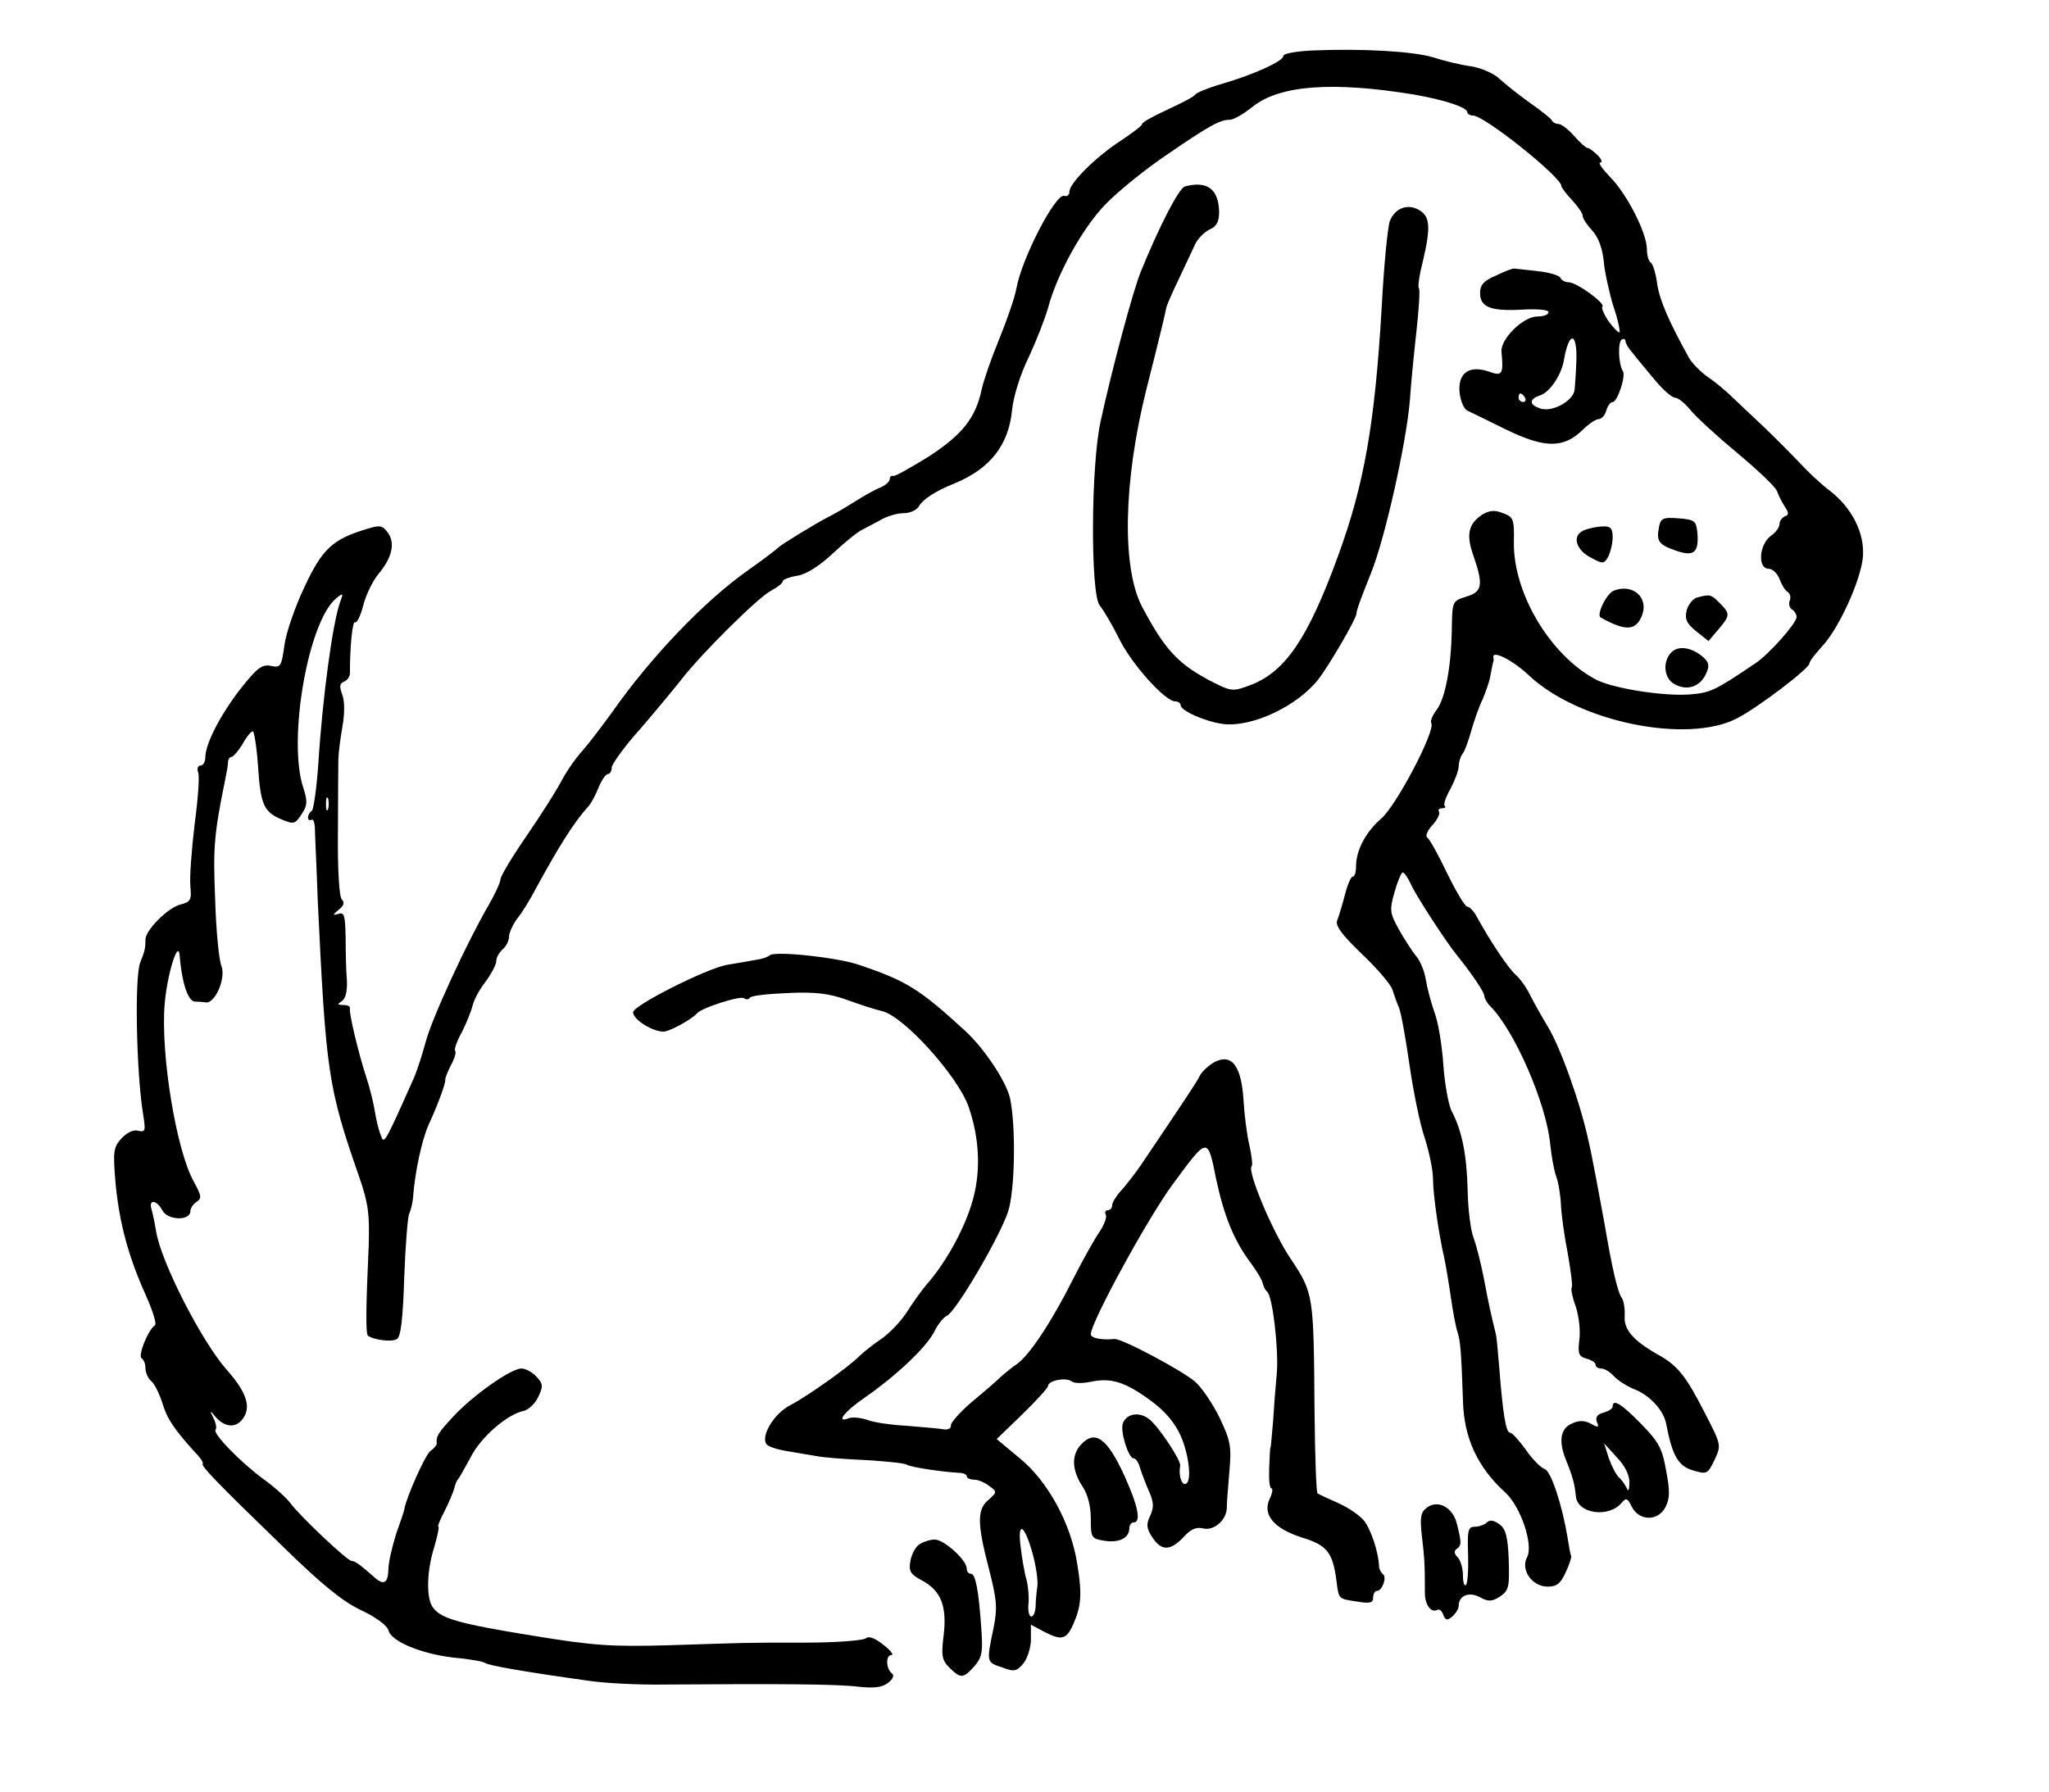 <?xml version="1.0" standalone="no"?>
<!DOCTYPE svg PUBLIC "-//W3C//DTD SVG 20010904//EN"
 "http://www.w3.org/TR/2001/REC-SVG-20010904/DTD/svg10.dtd">
<svg version="1.0" xmlns="http://www.w3.org/2000/svg"
 width="479pt" height="419pt" viewBox="0 0 479 419"
 preserveAspectRatio="xMidYMid meet">
<g transform="translate(0,419) scale(0.1,-0.1)"
fill="#000000" stroke="none">
<path d="M3068 4072 c-38 -2 -68 -7 -68 -13 0 -12 -68 -43 -143 -65 -32 -9
-60 -21 -63 -25 -2 -5 -32 -20 -64 -35 -33 -15 -60 -30 -60 -34 0 -4 -23 -21
-50 -39 -57 -37 -120 -99 -120 -119 0 -8 -5 -12 -12 -10 -20 7 -100 -147 -112
-217 -4 -22 -23 -76 -41 -120 -18 -44 -36 -96 -40 -115 -14 -67 -45 -106 -123
-157 -42 -26 -79 -47 -84 -46 -4 2 -8 -2 -8 -7 0 -6 -10 -15 -22 -20 -13 -5
-41 -21 -63 -35 -22 -14 -47 -28 -55 -32 -30 -15 -115 -67 -120 -73 -3 -3 -35
-28 -72 -54 -101 -71 -227 -203 -316 -330 -24 -33 -55 -74 -70 -91 -15 -16
-38 -49 -50 -72 -12 -23 -49 -81 -82 -129 -33 -48 -60 -93 -60 -100 0 -7 -13
-35 -28 -61 -49 -84 -133 -265 -147 -320 -8 -29 -20 -67 -28 -85 -70 -157 -69
-154 -77 -132 -5 12 -11 37 -14 57 -3 19 -12 55 -20 79 -18 55 -41 151 -38
161 1 4 -6 7 -15 7 -15 0 -15 2 -4 9 9 6 13 23 12 48 -2 21 -3 66 -3 100 -1
52 -3 61 -17 56 -14 -4 -14 -3 1 10 12 9 14 17 7 24 -6 6 -10 69 -9 159 0 82
1 158 1 169 0 11 4 44 9 73 6 33 6 62 0 78 -7 19 -6 26 4 30 8 3 15 13 14 22
0 60 6 121 12 117 4 -3 13 15 19 39 6 24 22 57 35 73 33 39 40 73 23 97 -13
18 -19 19 -53 8 -76 -23 -101 -46 -142 -134 -22 -46 -43 -107 -47 -136 -7 -51
-9 -54 -32 -49 -21 4 -32 -5 -71 -54 -48 -62 -82 -129 -82 -160 0 -10 -5 -19
-11 -19 -6 0 -9 -7 -6 -15 4 -8 0 -63 -8 -122 -7 -59 -12 -124 -10 -145 3 -32
1 -37 -23 -43 -29 -7 -82 -60 -82 -82 0 -19 -1 -26 -12 -53 -14 -34 -9 -258 6
-352 7 -43 6 -46 -11 -42 -11 3 -26 -4 -39 -18 -19 -21 -20 -30 -14 -104 9
-94 30 -172 71 -263 16 -36 26 -67 21 -70 -16 -11 -40 -71 -31 -77 5 -3 9 -13
9 -23 0 -10 6 -24 13 -30 8 -6 19 -29 26 -50 11 -38 28 -63 77 -117 12 -12 20
-24 18 -27 -5 -4 31 -42 187 -193 90 -88 140 -129 183 -149 34 -16 61 -36 64
-47 6 -26 76 -55 152 -64 36 -3 70 -9 75 -13 10 -6 96 -21 240 -41 39 -6 120
-10 180 -9 273 2 404 1 451 -5 37 -4 56 -2 70 9 12 9 15 18 9 22 -14 11 -15
43 -1 43 6 0 -2 11 -19 24 -20 16 -34 21 -41 15 -7 -5 -70 -10 -140 -10 -155
0 -125 0 -317 -6 -139 -4 -179 -1 -320 22 -173 28 -215 40 -234 65 -17 20 -16
85 2 142 8 27 12 48 10 48 -3 0 4 17 15 38 10 20 20 44 22 52 2 8 5 17 8 20 3
3 16 26 30 52 24 48 87 102 125 109 11 3 26 17 33 32 12 25 12 31 -4 48 -9 10
-25 19 -35 19 -25 0 -115 -64 -160 -113 -36 -39 -40 -46 -38 -63 0 -3 -6 -11
-15 -17 -12 -9 -57 -110 -61 -137 0 -3 -9 -28 -19 -57 -9 -29 -18 -66 -18 -83
-1 -32 -11 -38 -33 -18 -33 29 -45 38 -53 38 -10 0 -122 106 -143 135 -8 11
-36 37 -64 57 -55 41 -119 107 -111 115 3 3 1 15 -5 27 -9 18 -8 19 3 5 21
-25 45 -29 62 -11 25 28 15 64 -34 119 -59 67 -153 251 -165 323 -3 19 -8 43
-11 53 -7 24 13 21 26 -4 13 -23 65 -24 65 -1 0 7 7 17 15 22 12 8 11 14 -7
47 -41 73 -78 299 -68 416 6 70 32 153 35 112 5 -62 19 -105 35 -107 8 0 20
-1 27 -2 21 -2 46 56 36 84 -6 14 -13 84 -15 157 -5 122 -3 150 24 283 3 14 6
31 6 38 0 6 4 12 8 12 4 0 16 14 26 30 9 17 20 30 24 30 3 0 9 -36 12 -79 6
-92 13 -109 55 -127 29 -12 32 -11 47 12 14 21 14 31 4 62 -37 111 11 389 77
443 16 13 17 12 10 -6 -18 -48 -42 -224 -52 -383 -4 -56 -11 -105 -15 -108 -5
-3 -9 -10 -9 -15 0 -6 3 -8 8 -6 4 3 7 -5 8 -16 0 -12 4 -92 7 -177 19 -398
24 -433 96 -640 22 -63 25 -88 23 -160 -7 -154 -7 -208 -2 -213 12 -10 56 -16
68 -8 9 5 14 48 17 145 3 76 8 142 12 149 3 6 8 25 9 41 4 55 20 130 36 166
23 50 40 98 39 105 -1 3 5 18 13 34 9 16 13 31 10 34 -3 2 4 23 16 44 11 22
22 50 25 62 2 11 15 36 29 54 14 19 26 41 26 49 0 9 7 21 15 28 8 7 15 20 15
30 0 9 9 28 19 42 11 13 30 44 43 69 55 101 89 155 123 193 6 6 17 26 24 44 7
17 17 32 22 32 5 0 9 7 9 15 0 8 30 50 68 92 37 43 79 94 94 113 46 60 182
195 211 209 15 8 27 18 27 22 0 4 16 10 35 13 22 4 52 24 82 52 27 25 57 50
68 55 11 6 31 16 45 24 14 8 37 15 52 15 15 0 31 7 36 16 9 16 39 36 82 53 85
35 128 90 136 173 3 30 19 83 39 123 18 39 38 90 45 115 21 79 80 186 134 242
29 30 93 82 142 115 102 70 126 83 149 83 9 0 33 14 54 31 63 50 187 59 376
28 70 -12 125 -30 125 -41 0 -4 6 -8 13 -8 27 0 207 -144 207 -165 0 -3 11
-18 25 -33 14 -15 25 -31 25 -37 0 -6 10 -21 23 -35 14 -16 23 -41 26 -70 2
-24 12 -71 22 -104 11 -32 17 -61 15 -63 -2 -2 -13 9 -25 25 -11 16 -18 32
-15 35 8 7 -60 57 -79 57 -8 0 -17 5 -19 10 -2 6 -26 13 -53 16 -28 3 -52 6
-55 6 -3 1 -22 -6 -42 -16 -29 -12 -38 -22 -38 -41 0 -33 24 -43 98 -39 36 2
62 0 62 -6 0 -6 -12 -10 -26 -10 -33 0 -86 -52 -84 -82 5 -54 2 -58 -29 -47
-46 16 -73 -3 -69 -48 2 -20 10 -39 18 -43 8 -4 50 -24 92 -45 89 -43 133 -44
178 0 14 14 31 25 37 25 7 0 15 9 18 20 3 11 10 20 15 20 11 0 31 60 24 72
-11 17 -12 68 -3 74 5 3 9 1 9 -4 0 -5 8 -18 18 -29 9 -12 32 -39 51 -62 19
-23 40 -41 47 -41 7 0 23 -13 36 -29 13 -16 62 -61 109 -100 48 -40 89 -79 93
-89 3 -9 11 -25 18 -36 10 -15 10 -20 1 -23 -7 -3 -13 -11 -13 -18 0 -8 -9
-20 -19 -27 -29 -20 -33 -78 -6 -78 9 0 20 -11 25 -24 5 -13 13 -27 19 -30 6
-4 8 -13 5 -20 -3 -8 -1 -17 5 -21 6 -3 11 -12 11 -18 -1 -15 -64 -86 -95
-107 -99 -67 -107 -70 -158 -74 -61 -4 -181 15 -218 36 -106 57 -192 202 -190
321 1 53 -1 58 -25 67 -20 8 -32 7 -50 -4 -32 -22 -37 -47 -19 -97 23 -67 20
-83 -17 -94 -32 -10 -33 -11 -34 -70 -1 -92 -15 -167 -35 -194 -10 -13 -16
-27 -13 -32 10 -18 -82 -193 -117 -223 -36 -31 -59 -74 -59 -112 0 -13 -3 -24
-8 -24 -4 0 -12 -19 -18 -42 -6 -24 -14 -50 -18 -60 -5 -12 10 -33 58 -79 36
-34 68 -72 71 -83 4 -12 10 -30 15 -41 5 -11 16 -72 25 -135 9 -63 25 -141 36
-172 10 -32 19 -74 19 -95 0 -37 14 -132 26 -183 3 -14 10 -54 15 -89 5 -35
12 -73 16 -85 7 -21 9 -45 13 -161 2 -87 34 -156 99 -215 36 -33 66 -122 51
-151 -16 -29 11 -69 48 -69 21 0 30 7 42 33 8 17 14 35 13 39 -2 3 -5 21 -8
40 -13 79 -39 158 -54 163 -9 3 -29 23 -44 45 -16 22 -32 40 -37 40 -10 0 -17
48 -25 150 -3 36 -6 72 -8 80 -12 49 -17 71 -28 130 -7 36 -18 79 -24 95 -7
17 -13 66 -14 110 -2 84 -13 141 -38 188 -7 15 -16 64 -19 109 -3 44 -12 99
-21 122 -8 23 -17 57 -20 76 -3 19 -13 44 -23 55 -9 11 -27 39 -40 62 -21 38
-22 45 -10 87 7 25 16 46 19 46 4 0 12 -12 19 -27 10 -24 84 -138 109 -168 33
-41 63 -85 63 -94 0 -5 6 -16 14 -24 56 -56 131 -227 140 -323 3 -28 9 -62 14
-75 5 -13 10 -43 11 -66 1 -23 8 -74 16 -114 7 -41 12 -76 9 -80 -2 -4 2 -24
10 -45 7 -22 11 -56 8 -77 -4 -33 -1 -39 17 -44 11 -3 21 -9 21 -14 0 -5 6 -9
13 -9 8 0 21 -8 30 -18 9 -10 31 -24 49 -31 35 -14 67 -49 73 -80 14 -74 28
-99 62 -109 33 -10 35 -9 51 24 16 35 16 35 -22 109 -44 86 -63 110 -104 134
-63 35 -86 61 -84 93 1 17 -2 35 -6 42 -10 12 -23 68 -41 174 -9 50 -31 168
-37 192 -20 93 -67 223 -96 270 -15 25 -34 59 -42 75 -8 17 -23 37 -33 46 -16
14 -57 74 -91 136 -7 13 -17 23 -22 23 -5 0 -26 35 -47 78 -20 42 -41 80 -46
83 -6 4 0 17 11 29 12 13 19 27 16 32 -3 4 0 8 7 8 7 0 10 3 6 6 -3 3 3 21 14
40 10 19 19 43 19 52 0 10 4 22 8 28 5 5 14 29 21 54 7 25 19 59 27 75 7 17
16 41 18 55 3 14 5 27 6 30 2 3 2 9 1 13 -3 18 46 -7 84 -43 115 -108 368
-160 485 -100 49 25 170 117 170 129 0 5 13 21 28 38 40 41 93 158 97 212 4
55 -26 114 -78 154 -19 14 -52 45 -73 68 -22 23 -59 60 -83 83 -24 22 -55 52
-70 66 -14 14 -40 36 -58 48 -18 13 -38 33 -45 46 -46 83 -68 133 -74 172 -3
24 -10 47 -15 50 -5 3 -9 17 -9 31 0 38 -47 130 -86 169 -18 19 -29 34 -23 34
6 0 3 8 -7 18 -10 9 -20 17 -23 16 -3 0 -17 12 -31 28 -13 15 -30 28 -36 28
-7 0 -14 4 -16 8 -1 4 -25 23 -52 42 -27 19 -59 45 -71 56 -12 12 -42 25 -66
29 -24 3 -64 13 -89 21 -46 14 -165 21 -282 16z m617 -729 c-1 -27 -3 -55 -4
-64 -2 -25 -49 -52 -77 -45 -29 8 -31 22 -5 31 24 7 51 48 57 83 12 70 32 66
29 -5z m-120 -83 c3 -5 1 -10 -4 -10 -6 0 -11 5 -11 10 0 6 2 10 4 10 3 0 8
-4 11 -10z m-2798 -962 c-3 -7 -5 -2 -5 12 0 14 2 19 5 13 2 -7 2 -19 0 -25z"/>
<path d="M2770 3754 c-14 -4 -60 -93 -103 -199 -18 -43 -69 -234 -94 -350 -23
-103 -24 -406 -2 -431 9 -11 29 -45 45 -77 29 -60 108 -147 131 -147 7 0 13
-4 13 -9 0 -13 59 -39 100 -44 68 -8 175 43 223 106 26 34 88 141 88 152 0 7
8 30 34 95 33 81 83 306 91 405 2 33 9 104 15 158 6 54 9 100 6 103 -3 3 1 31
9 62 19 80 17 105 -7 120 -27 17 -58 6 -70 -25 -5 -14 -14 -105 -19 -202 -16
-273 -41 -414 -102 -581 -70 -192 -123 -271 -205 -302 -40 -15 -44 -15 -86 6
-82 42 -113 75 -167 177 -48 91 -44 293 10 509 33 130 42 169 46 188 1 8 15
39 30 70 15 32 32 68 38 81 6 13 21 28 33 34 17 7 23 19 23 41 -1 54 -28 74
-80 60z"/>
<path d="M3878 2956 c-6 -32 0 -40 41 -54 41 -14 53 -4 49 43 -3 27 -6 30 -44
33 -37 3 -42 0 -46 -22z"/>
<path d="M3703 2950 c-29 -12 -20 -46 18 -65 26 -14 29 -14 39 4 5 11 10 31
10 45 0 20 -5 26 -22 25 -13 0 -33 -4 -45 -9z"/>
<path d="M3773 2809 c-17 -6 -42 -57 -31 -63 59 -33 83 -31 97 6 15 41 -22 74
-66 57z"/>
<path d="M3968 2793 c-10 -2 -21 -16 -25 -30 -5 -21 0 -31 22 -49 l29 -23 23
27 c28 33 28 37 3 62 -20 20 -22 21 -52 13z"/>
<path d="M3910 2667 c-24 -20 -22 -63 5 -77 29 -16 59 -6 73 24 9 19 7 27 -6
39 -25 22 -55 28 -72 14z"/>
<path d="M1799 1956 c-4 -4 -19 -9 -35 -11 -16 -3 -45 -8 -64 -11 -47 -8 -220
-95 -220 -111 0 -18 50 -48 74 -45 19 4 65 30 76 43 10 12 99 41 109 35 5 -4
12 -3 14 1 3 5 43 9 89 11 64 3 96 -1 138 -16 30 -11 67 -23 81 -26 51 -11
177 -151 203 -223 25 -72 29 -145 12 -212 -17 -67 -63 -152 -111 -206 -11 -13
-31 -41 -45 -63 -14 -22 -41 -50 -60 -63 -19 -13 -42 -31 -50 -39 -25 -26
-123 -95 -161 -115 -41 -20 -74 -78 -55 -94 6 -5 29 -12 51 -15 23 -4 52 -9
65 -11 14 -3 64 -7 112 -9 48 -3 92 -7 98 -11 10 -6 84 -17 123 -19 9 0 17 -4
17 -8 0 -4 8 -8 18 -8 9 0 25 -7 35 -15 18 -13 18 -14 -2 -32 -27 -22 -27 -55
1 -162 19 -74 20 -92 10 -141 -16 -77 -16 -77 21 -89 28 -11 34 -9 50 10 9 12
17 37 17 55 l0 35 30 -16 c42 -22 53 -19 69 17 19 43 21 71 9 143 -15 94 -69
192 -134 245 l-54 45 60 58 c33 32 60 62 60 66 0 13 42 21 55 11 6 -5 26 -5
45 -1 47 10 80 0 140 -44 33 -24 56 -51 70 -82 21 -48 27 -113 10 -113 -9 0
-15 22 -11 43 2 12 -50 91 -72 108 -23 19 -53 14 -62 -9 -7 -18 13 -82 25 -82
5 0 12 -10 15 -22 4 -13 13 -37 21 -55 11 -25 12 -37 3 -57 -10 -20 -9 -30 5
-51 21 -32 42 -32 73 1 17 19 30 24 46 20 26 -6 56 21 55 51 0 10 3 47 6 83 5
57 3 71 -23 125 -16 33 -42 71 -57 84 -30 26 -172 102 -189 100 -28 -3 -55 2
-55 11 0 28 134 273 191 350 83 113 82 113 102 13 19 -88 42 -145 83 -199 13
-18 25 -38 26 -45 2 -8 6 -16 10 -19 13 -10 27 -133 23 -189 -3 -31 -7 -83 -9
-116 -3 -33 -5 -60 -6 -60 -1 0 -2 -21 -3 -48 -1 -26 1 -47 5 -47 4 0 3 -11
-4 -25 -17 -37 10 -69 75 -90 59 -18 72 -34 81 -99 6 -47 4 -44 49 -51 29 -5
37 -3 37 9 0 9 4 16 9 16 12 0 24 32 14 39 -4 3 -8 11 -9 16 -1 36 -20 91 -36
110 -11 13 -38 31 -61 41 -23 10 -44 20 -47 22 -3 2 -6 90 -7 195 -2 270 -2
273 -56 354 -42 62 -102 205 -91 216 3 3 0 24 -5 48 -6 24 -12 72 -14 107 -5
79 -27 109 -67 89 -13 -7 -29 -21 -35 -32 -9 -18 -30 -49 -137 -208 -15 -22
-37 -50 -48 -62 -11 -12 -20 -27 -20 -33 0 -7 -5 -12 -11 -12 -5 0 -7 -5 -4
-10 3 -6 -3 -22 -13 -38 -11 -15 -39 -65 -63 -112 -50 -100 -102 -178 -131
-199 -12 -8 -29 -22 -38 -30 -9 -9 -40 -36 -68 -59 -28 -24 -50 -49 -49 -55 1
-7 -7 -11 -18 -9 -11 2 -49 5 -85 8 -36 2 -78 8 -93 14 -15 5 -34 7 -42 4 -33
-13 -12 15 38 49 73 51 142 116 161 153 8 17 22 34 29 37 21 8 126 188 144
245 16 51 18 201 4 265 -10 40 -59 114 -104 156 -109 100 -139 118 -252 156
-53 17 -196 32 -206 21z m615 -1399 c8 -29 13 -63 11 -77 -2 -14 -4 -35 -4
-47 -1 -13 -5 -23 -10 -23 -5 0 -8 12 -7 27 2 15 0 41 -4 58 -5 16 -11 52 -14
78 -8 62 9 53 28 -16z"/>
<path d="M3770 901 c0 -5 -10 -11 -21 -14 -15 -4 -20 -11 -16 -22 6 -13 3 -14
-14 -4 -16 8 -28 8 -45 0 -27 -12 -31 -42 -12 -88 15 -37 19 -53 22 -82 4 -41
77 -51 107 -15 10 12 14 11 23 -8 17 -35 61 -36 79 -3 11 21 11 39 2 86 -9 52
-17 67 -59 110 -46 47 -66 59 -66 40z m39 -179 c0 -16 -3 -21 -6 -12 -4 8 -12
20 -18 25 -7 6 -17 26 -24 45 l-11 35 30 -33 c19 -20 30 -42 29 -60z"/>
<path d="M2527 812 c-23 -25 -21 -60 3 -97 13 -19 20 -47 20 -76 0 -45 1 -47
33 -52 34 -5 57 7 57 29 0 8 5 14 10 14 18 0 11 37 -20 106 -41 91 -70 112
-103 76z"/>
<path d="M3336 665 c-15 -11 -17 -23 -12 -67 6 -51 7 -65 7 -133 0 -28 15 -48
30 -39 4 2 10 -3 13 -12 5 -13 9 -14 21 -4 8 7 15 18 15 25 0 24 24 34 50 20
20 -11 28 -10 47 2 20 14 22 22 20 85 -2 55 -7 73 -22 84 -13 9 -22 11 -29 4
-5 -5 -18 -10 -28 -10 -16 0 -18 -8 -16 -65 1 -35 -1 -67 -5 -71 -4 -4 -7 6
-7 22 0 17 -6 36 -12 42 -9 9 -9 15 -3 20 12 8 12 14 1 58 -9 39 -44 58 -70
39z"/>
<path d="M2148 578 c-9 -7 -18 -25 -20 -40 -4 -22 1 -30 28 -44 44 -24 58 -60
50 -128 -6 -47 -4 -58 13 -75 27 -27 33 -26 59 3 18 21 20 34 16 88 -6 91 -14
128 -24 128 -6 0 -10 5 -10 12 0 20 -53 68 -75 68 -12 0 -28 -6 -37 -12z"/>
</g>
</svg>
